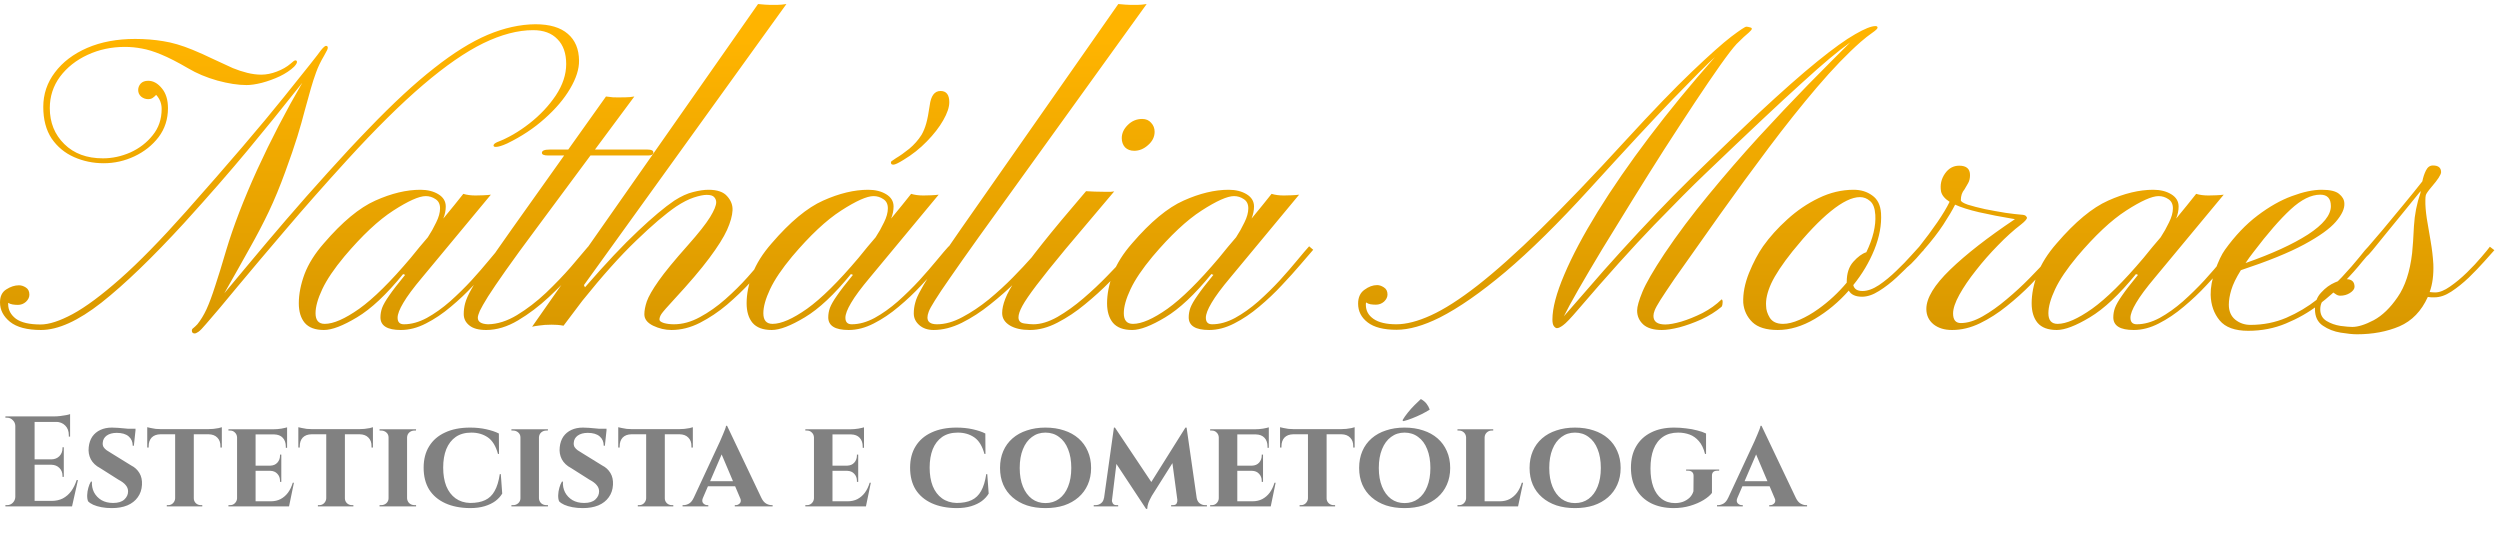 <svg width="311" height="68" viewBox="0 0 311 68" fill="none" xmlns="http://www.w3.org/2000/svg">
<path d="M24.223 41.482C23.986 41.482 23.867 41.364 23.867 41.127C23.867 40.992 23.935 40.882 24.07 40.797C24.138 40.729 24.214 40.661 24.299 40.594C24.4 40.509 24.485 40.425 24.553 40.34C24.976 39.815 25.357 39.189 25.695 38.461C26.034 37.716 26.389 36.76 26.762 35.592C27.151 34.424 27.608 32.943 28.133 31.148C29.03 28.152 30.316 24.809 31.992 21.119C33.685 17.429 35.555 13.824 37.603 10.303C36.317 11.911 35.132 13.392 34.049 14.746C32.965 16.083 31.882 17.404 30.799 18.707C29.715 20.01 28.539 21.39 27.27 22.846C26.017 24.285 24.561 25.918 22.902 27.746C18.941 32.062 15.514 35.363 12.619 37.648C9.725 39.917 7.219 41.051 5.104 41.051C3.377 41.051 2.09 40.712 1.244 40.035C0.415 39.358 0 38.554 0 37.623C0 36.861 0.262 36.32 0.787 35.998C1.312 35.66 1.837 35.49 2.361 35.49C2.649 35.49 2.937 35.583 3.225 35.77C3.512 35.956 3.656 36.252 3.656 36.658C3.656 36.98 3.512 37.276 3.225 37.547C2.937 37.801 2.607 37.928 2.234 37.928C2.014 37.928 1.794 37.911 1.574 37.877C1.371 37.843 1.185 37.775 1.016 37.674V37.826C1.016 38.554 1.337 39.163 1.98 39.654C2.641 40.128 3.665 40.365 5.053 40.365C6.102 40.365 7.431 39.934 9.039 39.07C10.664 38.19 12.636 36.726 14.955 34.678C17.274 32.63 19.999 29.845 23.131 26.324C28.446 20.332 32.5 15.592 35.293 12.105C38.103 8.618 39.643 6.672 39.914 6.266C40.219 5.893 40.43 5.707 40.549 5.707C40.701 5.707 40.777 5.783 40.777 5.936C40.777 6.037 40.743 6.147 40.676 6.266L40.32 6.926C39.897 7.637 39.567 8.322 39.33 8.982C39.093 9.626 38.873 10.303 38.67 11.014C38.416 11.894 38.162 12.808 37.908 13.756C37.671 14.687 37.367 15.762 36.994 16.98C36.622 18.182 36.122 19.638 35.496 21.348C34.819 23.21 34.133 24.869 33.44 26.324C32.745 27.78 31.958 29.287 31.078 30.844C30.215 32.401 29.157 34.28 27.904 36.48C28.7 35.516 29.766 34.238 31.104 32.647C32.441 31.038 33.93 29.278 35.572 27.365C37.231 25.436 38.949 23.489 40.727 21.525C42.504 19.545 44.23 17.691 45.906 15.965C48.902 12.85 51.602 10.354 54.006 8.475C56.41 6.579 58.627 5.199 60.658 4.336C62.706 3.473 64.687 3.033 66.6 3.016C68.377 3.016 69.723 3.413 70.637 4.209C71.551 4.988 72.016 6.096 72.033 7.535C72.05 8.585 71.678 9.753 70.916 11.039C70.171 12.309 69.122 13.544 67.768 14.746C66.43 15.948 64.873 16.98 63.096 17.844C62.469 18.131 61.995 18.275 61.674 18.275C61.488 18.275 61.395 18.216 61.395 18.098C61.395 17.962 61.538 17.827 61.826 17.691C63.197 17.167 64.543 16.388 65.863 15.355C67.184 14.323 68.275 13.163 69.139 11.877C70.002 10.574 70.434 9.27 70.434 7.967C70.434 6.63 70.07 5.597 69.342 4.869C68.631 4.124 67.624 3.752 66.32 3.752C64.424 3.752 62.359 4.294 60.125 5.377C57.908 6.46 55.411 8.187 52.635 10.557C49.859 12.926 46.702 16.049 43.164 19.926C40.354 23.006 37.807 25.893 35.522 28.584C33.236 31.259 31.256 33.603 29.58 35.617C27.921 37.632 26.609 39.189 25.645 40.289C25.204 40.814 24.883 41.144 24.68 41.279C24.477 41.415 24.324 41.482 24.223 41.482ZM12.898 20.307C11.595 20.307 10.368 20.053 9.217 19.545C8.066 19.037 7.135 18.267 6.424 17.234C5.73 16.185 5.383 14.873 5.383 13.299C5.383 11.708 5.865 10.277 6.83 9.008C7.795 7.721 9.132 6.706 10.842 5.961C12.568 5.216 14.557 4.844 16.809 4.844C18.044 4.844 19.212 4.937 20.312 5.123C21.413 5.292 22.623 5.648 23.943 6.189C24.807 6.545 25.619 6.909 26.381 7.281C27.143 7.637 28.006 8.035 28.971 8.475C29.546 8.712 30.139 8.906 30.748 9.059C31.357 9.211 31.941 9.287 32.5 9.287C33.126 9.287 33.77 9.16 34.43 8.906C35.107 8.652 35.682 8.322 36.156 7.916C36.444 7.645 36.639 7.51 36.74 7.51C36.876 7.51 36.943 7.577 36.943 7.713C36.943 7.848 36.825 8.043 36.588 8.297C36.131 8.737 35.538 9.135 34.81 9.49C34.083 9.829 33.338 10.1 32.576 10.303C31.831 10.489 31.197 10.582 30.672 10.582C29.622 10.582 28.412 10.396 27.041 10.023C25.67 9.634 24.46 9.126 23.41 8.5C22.073 7.721 20.947 7.146 20.033 6.773C19.136 6.401 18.34 6.156 17.646 6.037C16.953 5.902 16.25 5.834 15.539 5.834C13.863 5.834 12.315 6.164 10.893 6.824C9.471 7.484 8.328 8.39 7.465 9.541C6.618 10.692 6.195 11.995 6.195 13.451C6.195 15.245 6.796 16.735 7.998 17.92C9.2 19.105 10.8 19.697 12.797 19.697C13.965 19.697 15.107 19.452 16.225 18.961C17.342 18.453 18.264 17.742 18.992 16.828C19.737 15.914 20.109 14.822 20.109 13.553C20.109 12.876 19.881 12.292 19.424 11.801C19.305 11.936 19.162 12.063 18.992 12.182C18.84 12.283 18.654 12.334 18.434 12.334C18.112 12.334 17.824 12.232 17.57 12.029C17.316 11.809 17.189 11.53 17.189 11.191C17.189 10.904 17.291 10.641 17.494 10.404C17.714 10.167 18.027 10.049 18.434 10.049C19.06 10.049 19.627 10.362 20.135 10.988C20.643 11.598 20.896 12.419 20.896 13.451C20.896 14.822 20.507 16.024 19.729 17.057C18.95 18.072 17.951 18.868 16.732 19.443C15.514 20.019 14.236 20.307 12.898 20.307ZM40.295 41.051C39.212 41.051 38.416 40.755 37.908 40.162C37.417 39.57 37.172 38.757 37.172 37.725C37.172 36.59 37.409 35.38 37.883 34.094C38.374 32.807 39.178 31.529 40.295 30.26C42.58 27.602 44.713 25.833 46.693 24.953C48.691 24.056 50.561 23.607 52.305 23.607C53.185 23.607 53.93 23.794 54.539 24.166C55.148 24.538 55.453 25.046 55.453 25.689C55.453 26.18 55.352 26.68 55.148 27.188C55.69 26.544 56.147 25.986 56.52 25.512C56.909 25.021 57.281 24.555 57.637 24.115C58.077 24.251 58.585 24.318 59.16 24.318C59.397 24.318 59.719 24.31 60.125 24.293C60.531 24.276 60.844 24.251 61.065 24.217L52.508 34.525C51.425 35.812 50.646 36.861 50.172 37.674C49.698 38.469 49.461 39.087 49.461 39.527C49.461 40.069 49.723 40.34 50.248 40.34C51.162 40.34 52.11 40.078 53.092 39.553C54.074 39.011 55.038 38.325 55.986 37.496C56.934 36.65 57.823 35.778 58.652 34.881C59.482 33.967 60.21 33.129 60.836 32.367C61.479 31.588 61.97 31.013 62.309 30.641L62.816 31.072C62.444 31.495 61.919 32.105 61.242 32.9C60.565 33.696 59.786 34.559 58.906 35.49C58.043 36.421 57.103 37.31 56.088 38.156C55.089 39.003 54.057 39.697 52.99 40.238C51.941 40.78 50.9 41.051 49.867 41.051C48.175 41.051 47.328 40.526 47.328 39.477C47.328 39.087 47.396 38.698 47.531 38.309C47.684 37.902 47.98 37.386 48.42 36.76C48.86 36.117 49.52 35.262 50.4 34.195L50.147 34.094C48.081 36.633 46.169 38.427 44.408 39.477C42.665 40.526 41.294 41.051 40.295 41.051ZM40.397 40.289C41.48 40.289 42.91 39.663 44.688 38.41C46.465 37.141 48.598 35.033 51.086 32.088C51.492 31.597 51.865 31.14 52.203 30.717C52.559 30.294 52.897 29.896 53.219 29.523C53.608 28.931 53.955 28.313 54.26 27.67C54.581 27.027 54.742 26.443 54.742 25.918C54.742 25.393 54.556 25.012 54.184 24.775C53.811 24.521 53.405 24.395 52.965 24.395C52.135 24.395 50.79 24.995 48.928 26.197C47.083 27.382 45.051 29.287 42.834 31.91C41.565 33.434 40.65 34.788 40.092 35.973C39.533 37.158 39.254 38.156 39.254 38.969C39.254 39.849 39.635 40.289 40.397 40.289ZM60.48 41.051C59.55 41.051 58.855 40.865 58.398 40.492C57.925 40.12 57.688 39.646 57.688 39.07C57.688 38.613 57.747 38.165 57.865 37.725C57.984 37.268 58.238 36.692 58.627 35.998C59.016 35.304 59.609 34.373 60.404 33.205C61.2 32.02 62.275 30.471 63.629 28.559L70.18 19.342H68.174C67.666 19.342 67.412 19.232 67.412 19.012C67.412 18.741 67.734 18.605 68.377 18.605H70.688L75.385 12.004C75.605 12.038 75.893 12.072 76.248 12.105C76.62 12.122 77.145 12.122 77.822 12.105C78.161 12.105 78.525 12.072 78.914 12.004L74.014 18.605H80.564C81.038 18.605 81.275 18.724 81.275 18.961C81.275 19.215 81.064 19.342 80.641 19.342H73.455L66.752 28.381C65.161 30.514 63.883 32.266 62.918 33.637C61.953 35.008 61.217 36.091 60.709 36.887C60.218 37.682 59.88 38.275 59.693 38.664C59.524 39.053 59.44 39.341 59.44 39.527C59.44 40.035 59.863 40.306 60.709 40.34C61.877 40.323 63.079 39.942 64.314 39.197C65.567 38.435 66.769 37.513 67.92 36.43C69.071 35.329 70.103 34.255 71.018 33.205C71.932 32.139 72.643 31.301 73.15 30.691L73.709 31.123C73.218 31.699 72.499 32.528 71.551 33.611C70.603 34.695 69.511 35.812 68.275 36.963C67.057 38.097 65.779 39.062 64.441 39.857C63.104 40.653 61.784 41.051 60.48 41.051ZM83.535 41.051C82.757 41.051 81.995 40.873 81.25 40.518C80.522 40.162 80.158 39.688 80.158 39.096C80.158 38.639 80.26 38.105 80.463 37.496C80.683 36.87 81.174 36.015 81.936 34.932C82.697 33.848 83.908 32.376 85.566 30.514C86.904 29.007 87.826 27.839 88.334 27.01C88.842 26.18 89.096 25.562 89.096 25.156C89.096 24.919 89.011 24.708 88.842 24.521C88.689 24.335 88.376 24.242 87.902 24.242C87.513 24.242 86.98 24.352 86.303 24.572C85.643 24.792 84.915 25.165 84.119 25.689C82.782 26.604 81.123 28.017 79.143 29.93C77.162 31.826 74.928 34.322 72.439 37.42L70.103 40.518C69.833 40.467 69.579 40.433 69.342 40.416C69.105 40.399 68.868 40.391 68.631 40.391C68.022 40.391 67.514 40.425 67.107 40.492C66.684 40.543 66.38 40.594 66.193 40.645L94.301 0.502C94.521 0.519 94.809 0.544 95.164 0.578C95.537 0.612 96.061 0.62 96.738 0.604C96.874 0.604 97.034 0.595 97.221 0.578C97.407 0.544 97.61 0.519 97.83 0.502L72.643 35.465L72.769 35.744C75.359 32.765 77.56 30.429 79.371 28.736C81.182 27.027 82.689 25.766 83.891 24.953C84.737 24.412 85.516 24.056 86.227 23.887C86.954 23.701 87.589 23.607 88.131 23.607C89.231 23.607 90.01 23.878 90.467 24.42C90.941 24.945 91.161 25.529 91.127 26.172C91.093 26.849 90.865 27.662 90.441 28.609C90.018 29.54 89.282 30.708 88.232 32.113C87.2 33.501 85.736 35.219 83.84 37.268C82.993 38.182 82.477 38.774 82.291 39.045C82.122 39.299 82.037 39.536 82.037 39.756C82.037 39.925 82.223 40.069 82.596 40.188C82.968 40.289 83.383 40.34 83.84 40.34C84.906 40.34 85.981 40.044 87.064 39.451C88.165 38.859 89.223 38.114 90.238 37.217C91.254 36.32 92.176 35.406 93.006 34.475C93.835 33.544 94.529 32.731 95.088 32.037C95.663 31.326 96.036 30.878 96.205 30.691L96.764 31.123C96.544 31.343 96.137 31.826 95.545 32.57C94.969 33.298 94.242 34.145 93.361 35.109C92.481 36.057 91.508 36.988 90.441 37.902C89.375 38.8 88.249 39.553 87.064 40.162C85.897 40.755 84.72 41.051 83.535 41.051ZM96.002 41.051C94.919 41.051 94.123 40.755 93.615 40.162C93.124 39.57 92.879 38.757 92.879 37.725C92.879 36.59 93.116 35.38 93.59 34.094C94.081 32.807 94.885 31.529 96.002 30.26C98.287 27.602 100.42 25.833 102.4 24.953C104.398 24.056 106.268 23.607 108.012 23.607C108.892 23.607 109.637 23.794 110.246 24.166C110.855 24.538 111.16 25.046 111.16 25.689C111.16 26.18 111.059 26.68 110.855 27.188C111.397 26.544 111.854 25.986 112.227 25.512C112.616 25.021 112.988 24.555 113.344 24.115C113.784 24.251 114.292 24.318 114.867 24.318C115.104 24.318 115.426 24.31 115.832 24.293C116.238 24.276 116.551 24.251 116.771 24.217L108.215 34.525C107.132 35.812 106.353 36.861 105.879 37.674C105.405 38.469 105.168 39.087 105.168 39.527C105.168 40.069 105.43 40.34 105.955 40.34C106.869 40.34 107.817 40.078 108.799 39.553C109.781 39.011 110.745 38.325 111.693 37.496C112.641 36.65 113.53 35.778 114.359 34.881C115.189 33.967 115.917 33.129 116.543 32.367C117.186 31.588 117.677 31.013 118.016 30.641L118.523 31.072C118.151 31.495 117.626 32.105 116.949 32.9C116.272 33.696 115.493 34.559 114.613 35.49C113.75 36.421 112.811 37.31 111.795 38.156C110.796 39.003 109.764 39.697 108.697 40.238C107.648 40.78 106.607 41.051 105.574 41.051C103.882 41.051 103.035 40.526 103.035 39.477C103.035 39.087 103.103 38.698 103.238 38.309C103.391 37.902 103.687 37.386 104.127 36.76C104.567 36.117 105.227 35.262 106.107 34.195L105.854 34.094C103.788 36.633 101.876 38.427 100.115 39.477C98.372 40.526 97.001 41.051 96.002 41.051ZM96.103 40.289C97.187 40.289 98.617 39.663 100.395 38.41C102.172 37.141 104.305 35.033 106.793 32.088C107.199 31.597 107.572 31.14 107.91 30.717C108.266 30.294 108.604 29.896 108.926 29.523C109.315 28.931 109.662 28.313 109.967 27.67C110.288 27.027 110.449 26.443 110.449 25.918C110.449 25.393 110.263 25.012 109.891 24.775C109.518 24.521 109.112 24.395 108.672 24.395C107.842 24.395 106.497 24.995 104.635 26.197C102.79 27.382 100.758 29.287 98.541 31.91C97.272 33.434 96.357 34.788 95.799 35.973C95.24 37.158 94.961 38.156 94.961 38.969C94.961 39.849 95.342 40.289 96.103 40.289ZM111.135 20.484C110.932 20.484 110.83 20.4 110.83 20.23C110.83 20.129 110.881 20.053 110.982 20.002C111.084 19.934 111.245 19.824 111.465 19.672C111.956 19.384 112.506 18.995 113.115 18.504C113.725 17.996 114.232 17.421 114.639 16.777C114.876 16.371 115.07 15.897 115.223 15.355C115.375 14.814 115.519 14.069 115.654 13.121C115.807 11.919 116.255 11.318 117 11.318C117.728 11.318 118.092 11.784 118.092 12.715C118.092 13.341 117.838 14.094 117.33 14.975C116.839 15.838 116.162 16.71 115.299 17.59C114.452 18.47 113.479 19.24 112.379 19.9C111.753 20.29 111.338 20.484 111.135 20.484ZM116.137 41.051C115.426 41.051 114.842 40.856 114.385 40.467C113.911 40.06 113.674 39.57 113.674 38.994C113.674 38.537 113.733 38.097 113.852 37.674C113.953 37.234 114.199 36.675 114.588 35.998C114.96 35.304 115.536 34.373 116.314 33.205C117.093 32.037 118.151 30.488 119.488 28.559L139.115 0.502C139.352 0.519 139.648 0.544 140.004 0.578C140.376 0.612 140.901 0.62 141.578 0.604C141.714 0.604 141.866 0.595 142.035 0.578C142.221 0.544 142.424 0.519 142.645 0.502L121.773 29.473C120.25 31.605 119.057 33.298 118.193 34.551C117.33 35.786 116.695 36.734 116.289 37.395C115.883 38.038 115.629 38.503 115.527 38.791C115.426 39.062 115.375 39.299 115.375 39.502C115.375 40.06 115.773 40.34 116.568 40.34C117.567 40.34 118.617 40.044 119.717 39.451C120.834 38.859 121.934 38.122 123.018 37.242C124.101 36.345 125.1 35.431 126.014 34.5C126.928 33.569 127.698 32.748 128.324 32.037C128.967 31.326 129.391 30.878 129.594 30.691L130.102 31.123C129.882 31.343 129.441 31.817 128.781 32.545C128.121 33.273 127.309 34.119 126.344 35.084C125.379 36.032 124.321 36.963 123.17 37.877C122.036 38.791 120.859 39.553 119.641 40.162C118.439 40.755 117.271 41.051 116.137 41.051ZM141.096 18.758C140.622 18.758 140.241 18.614 139.953 18.326C139.682 18.021 139.547 17.641 139.547 17.184C139.547 16.591 139.792 16.049 140.283 15.559C140.791 15.051 141.392 14.797 142.086 14.797C142.56 14.797 142.932 14.958 143.203 15.279C143.491 15.584 143.635 15.956 143.635 16.396C143.635 17.023 143.364 17.573 142.822 18.047C142.298 18.521 141.722 18.758 141.096 18.758ZM128.121 41.051C127.089 41.051 126.259 40.865 125.633 40.492C124.99 40.103 124.668 39.587 124.668 38.943C124.668 38.435 124.795 37.852 125.049 37.191C125.303 36.514 125.794 35.634 126.521 34.551C127.232 33.467 128.273 32.062 129.645 30.336C131.033 28.592 132.852 26.409 135.104 23.785C135.256 23.802 135.62 23.819 136.195 23.836C136.771 23.853 137.219 23.861 137.541 23.861C137.829 23.861 138.04 23.861 138.176 23.861C138.328 23.844 138.472 23.828 138.607 23.811C136.136 26.722 134.113 29.117 132.539 30.996C130.982 32.875 129.78 34.373 128.934 35.49C128.087 36.607 127.503 37.462 127.182 38.055C126.86 38.647 126.699 39.121 126.699 39.477C126.699 39.917 126.936 40.171 127.41 40.238C127.884 40.306 128.265 40.34 128.553 40.34C129.467 40.34 130.465 40.035 131.549 39.426C132.632 38.8 133.707 38.029 134.773 37.115C135.857 36.184 136.855 35.245 137.77 34.297C138.701 33.349 139.462 32.536 140.055 31.859C140.647 31.165 140.994 30.768 141.096 30.666L141.604 31.123C141.417 31.326 141.011 31.792 140.385 32.52C139.758 33.247 138.98 34.094 138.049 35.059C137.118 36.007 136.094 36.938 134.977 37.852C133.876 38.766 132.734 39.527 131.549 40.137C130.381 40.746 129.238 41.051 128.121 41.051ZM140.842 41.051C139.758 41.051 138.963 40.755 138.455 40.162C137.964 39.57 137.719 38.757 137.719 37.725C137.719 36.59 137.956 35.38 138.43 34.094C138.921 32.807 139.725 31.529 140.842 30.26C143.127 27.602 145.26 25.833 147.24 24.953C149.238 24.056 151.108 23.607 152.852 23.607C153.732 23.607 154.477 23.794 155.086 24.166C155.695 24.538 156 25.046 156 25.689C156 26.18 155.898 26.68 155.695 27.188C156.237 26.544 156.694 25.986 157.066 25.512C157.456 25.021 157.828 24.555 158.184 24.115C158.624 24.251 159.132 24.318 159.707 24.318C159.944 24.318 160.266 24.31 160.672 24.293C161.078 24.276 161.391 24.251 161.611 24.217L153.055 34.525C151.971 35.812 151.193 36.861 150.719 37.674C150.245 38.469 150.008 39.087 150.008 39.527C150.008 40.069 150.27 40.34 150.795 40.34C151.709 40.34 152.657 40.078 153.639 39.553C154.62 39.011 155.585 38.325 156.533 37.496C157.481 36.65 158.37 35.778 159.199 34.881C160.029 33.967 160.757 33.129 161.383 32.367C162.026 31.588 162.517 31.013 162.855 30.641L163.363 31.072C162.991 31.495 162.466 32.105 161.789 32.9C161.112 33.696 160.333 34.559 159.453 35.49C158.59 36.421 157.65 37.31 156.635 38.156C155.636 39.003 154.604 39.697 153.537 40.238C152.488 40.78 151.447 41.051 150.414 41.051C148.721 41.051 147.875 40.526 147.875 39.477C147.875 39.087 147.943 38.698 148.078 38.309C148.23 37.902 148.527 37.386 148.967 36.76C149.407 36.117 150.067 35.262 150.947 34.195L150.693 34.094C148.628 36.633 146.715 38.427 144.955 39.477C143.212 40.526 141.84 41.051 140.842 41.051ZM140.943 40.289C142.027 40.289 143.457 39.663 145.234 38.41C147.012 37.141 149.145 35.033 151.633 32.088C152.039 31.597 152.411 31.14 152.75 30.717C153.105 30.294 153.444 29.896 153.766 29.523C154.155 28.931 154.502 28.313 154.807 27.67C155.128 27.027 155.289 26.443 155.289 25.918C155.289 25.393 155.103 25.012 154.73 24.775C154.358 24.521 153.952 24.395 153.512 24.395C152.682 24.395 151.337 24.995 149.475 26.197C147.63 27.382 145.598 29.287 143.381 31.91C142.111 33.434 141.197 34.788 140.639 35.973C140.08 37.158 139.801 38.156 139.801 38.969C139.801 39.849 140.182 40.289 140.943 40.289ZM206.73 41.051C205.698 41.051 204.928 40.822 204.42 40.365C203.912 39.891 203.658 39.316 203.658 38.639C203.658 38.148 203.878 37.369 204.318 36.303C204.758 35.236 205.673 33.654 207.061 31.555C208.686 29.134 210.514 26.697 212.545 24.242C214.576 21.771 216.65 19.376 218.766 17.057C220.898 14.738 222.947 12.571 224.91 10.557C226.891 8.542 228.643 6.782 230.166 5.275C229.404 5.817 228.558 6.477 227.627 7.256C226.696 8.035 225.553 9.042 224.199 10.277C222.845 11.496 221.178 13.037 219.197 14.898C217.217 16.76 214.805 19.054 211.961 21.779C210.539 23.134 208.474 25.207 205.766 28C203.074 30.793 199.909 34.314 196.27 38.562C195.389 39.595 194.78 40.23 194.441 40.467C194.12 40.704 193.866 40.822 193.68 40.822C193.561 40.822 193.434 40.738 193.299 40.568C193.18 40.399 193.121 40.128 193.121 39.756C193.121 38.334 193.612 36.472 194.594 34.17C195.576 31.851 196.964 29.236 198.758 26.324C200.569 23.396 202.71 20.298 205.182 17.031C207.653 13.764 210.37 10.455 213.332 7.104C212.384 7.967 210.649 9.702 208.127 12.309C205.622 14.915 202.143 18.665 197.691 23.557C193.832 27.788 190.362 31.208 187.281 33.815C184.201 36.404 181.475 38.3 179.105 39.502C177.074 40.518 175.28 41.025 173.723 41.025C172.132 41.025 170.938 40.721 170.143 40.111C169.347 39.502 168.949 38.723 168.949 37.775C168.949 36.997 169.212 36.421 169.736 36.049C170.261 35.66 170.786 35.465 171.311 35.465C171.581 35.465 171.861 35.558 172.148 35.744C172.453 35.93 172.605 36.227 172.605 36.633C172.605 36.954 172.462 37.251 172.174 37.522C171.886 37.775 171.548 37.902 171.158 37.902C170.938 37.902 170.718 37.885 170.498 37.852C170.295 37.818 170.109 37.742 169.939 37.623C169.939 37.691 169.931 37.75 169.914 37.801C169.914 37.852 169.914 37.894 169.914 37.928C169.914 38.656 170.236 39.24 170.879 39.68C171.522 40.12 172.462 40.34 173.697 40.34C174.95 40.34 176.389 39.967 178.014 39.223C179.656 38.478 181.585 37.242 183.803 35.516C186.037 33.772 188.661 31.428 191.674 28.482C194.687 25.537 198.199 21.872 202.211 17.488C205.579 13.815 208.339 10.954 210.488 8.906C212.655 6.841 214.28 5.394 215.363 4.564C216.464 3.735 217.09 3.32 217.242 3.32C217.361 3.32 217.505 3.346 217.674 3.396C217.843 3.43 217.928 3.49 217.928 3.574C217.928 3.676 217.801 3.837 217.547 4.057C217.378 4.209 217.166 4.395 216.912 4.615C216.675 4.835 216.379 5.123 216.023 5.479C215.583 5.952 214.906 6.833 213.992 8.119C213.095 9.389 212.046 10.929 210.844 12.74C209.659 14.534 208.389 16.481 207.035 18.58C205.698 20.679 204.369 22.795 203.049 24.928C201.729 27.061 200.484 29.083 199.316 30.996C198.165 32.909 197.167 34.602 196.32 36.074C195.491 37.53 194.898 38.622 194.543 39.35C196.388 37.217 198.055 35.304 199.545 33.611C201.051 31.919 202.49 30.336 203.861 28.863C205.249 27.374 206.663 25.893 208.102 24.42C209.557 22.947 211.148 21.381 212.875 19.723C214.602 18.047 216.565 16.168 218.766 14.086C221.694 11.361 224.132 9.211 226.078 7.637C228.042 6.046 229.607 4.92 230.775 4.26C231.943 3.583 232.79 3.244 233.314 3.244C233.484 3.244 233.568 3.312 233.568 3.447C233.568 3.566 233.348 3.777 232.908 4.082C232.468 4.387 231.994 4.759 231.486 5.199C229.811 6.672 227.991 8.559 226.027 10.861C224.081 13.146 222.083 15.652 220.035 18.377C217.987 21.102 215.964 23.87 213.967 26.68C211.969 29.49 210.09 32.147 208.33 34.652C207.535 35.82 206.942 36.709 206.553 37.318C206.18 37.911 205.943 38.342 205.842 38.613C205.74 38.867 205.689 39.096 205.689 39.299C205.689 40.01 206.18 40.365 207.162 40.365C207.653 40.365 208.313 40.247 209.143 40.01C209.989 39.756 210.869 39.4 211.783 38.943C212.697 38.469 213.493 37.902 214.17 37.242C214.255 37.276 214.297 37.386 214.297 37.572C214.297 37.826 214.255 38.021 214.17 38.156C213.442 38.766 212.604 39.29 211.656 39.73C210.708 40.154 209.794 40.484 208.914 40.721C208.034 40.941 207.306 41.051 206.73 41.051ZM221.152 41.051C219.73 41.051 218.681 40.729 218.004 40.086C217.327 39.426 216.946 38.622 216.861 37.674C216.811 36.523 217.048 35.287 217.572 33.967C218.114 32.647 218.698 31.538 219.324 30.641C220.154 29.473 221.161 28.355 222.346 27.289C223.531 26.206 224.826 25.326 226.23 24.648C227.652 23.954 229.108 23.607 230.598 23.607C231.495 23.607 232.265 23.844 232.908 24.318C233.568 24.775 233.932 25.512 234 26.527C234.085 27.966 233.805 29.481 233.162 31.072C232.519 32.647 231.647 34.111 230.547 35.465C230.665 35.956 231.046 36.201 231.689 36.201C232.316 36.201 233.001 35.956 233.746 35.465C234.491 34.957 235.21 34.365 235.904 33.688C236.615 33.01 237.225 32.384 237.732 31.809C238.24 31.233 238.579 30.861 238.748 30.691L239.307 31.123C238.985 31.428 238.528 31.902 237.936 32.545C237.343 33.171 236.683 33.823 235.955 34.5C235.244 35.16 234.508 35.727 233.746 36.201C233.001 36.675 232.299 36.912 231.639 36.912C230.826 36.912 230.276 36.658 229.988 36.15C228.736 37.572 227.322 38.749 225.748 39.68C224.191 40.594 222.659 41.051 221.152 41.051ZM221.812 40.289C222.405 40.289 223.09 40.12 223.869 39.781C224.648 39.443 225.426 38.994 226.205 38.435C227.508 37.505 228.685 36.413 229.734 35.16V35.059C229.734 34.009 230.005 33.18 230.547 32.57C231.105 31.944 231.647 31.546 232.172 31.377C233.001 29.65 233.374 28.102 233.289 26.73C233.238 25.901 233.018 25.326 232.629 25.004C232.257 24.682 231.842 24.521 231.385 24.521C230.403 24.521 229.193 25.105 227.754 26.273C226.332 27.424 224.741 29.092 222.98 31.275C221.728 32.85 220.848 34.178 220.34 35.262C219.849 36.345 219.637 37.285 219.705 38.08C219.705 38.537 219.857 39.02 220.162 39.527C220.484 40.035 221.034 40.289 221.812 40.289ZM242.836 41.051C241.888 41.051 241.118 40.814 240.525 40.34C239.933 39.849 239.637 39.214 239.637 38.435C239.637 37.081 240.627 35.448 242.607 33.535C244.588 31.622 247.271 29.532 250.656 27.264C248.93 26.976 247.44 26.688 246.188 26.4C244.952 26.113 243.962 25.799 243.217 25.461C242.878 26.138 242.387 26.967 241.744 27.949C241.101 28.931 240.28 29.989 239.281 31.123C238.604 31.919 238.096 32.477 237.758 32.799C237.419 33.12 237.182 33.315 237.047 33.383C236.928 33.434 236.861 33.476 236.844 33.51C236.793 33.527 236.759 33.476 236.742 33.357C236.742 33.239 236.751 33.146 236.768 33.078C236.768 33.01 236.895 32.85 237.148 32.596C237.402 32.342 237.936 31.707 238.748 30.691C239.594 29.625 240.348 28.609 241.008 27.645C241.668 26.68 242.176 25.833 242.531 25.105C241.922 24.716 241.566 24.285 241.465 23.811C241.329 22.998 241.49 22.262 241.947 21.602C242.404 20.941 242.997 20.611 243.725 20.611C244.622 20.611 245.07 21.001 245.07 21.779C245.07 22.169 244.994 22.499 244.842 22.77C244.689 23.04 244.537 23.303 244.385 23.557C244.08 23.912 243.928 24.361 243.928 24.902C243.928 25.072 244.215 25.258 244.791 25.461C245.383 25.647 246.103 25.833 246.949 26.02C247.812 26.189 248.659 26.341 249.488 26.477C250.318 26.595 250.969 26.671 251.443 26.705C251.765 26.722 251.96 26.781 252.027 26.883C252.112 26.967 252.154 27.035 252.154 27.086C252.154 27.255 251.909 27.535 251.418 27.924C250.487 28.635 249.531 29.498 248.549 30.514C247.567 31.512 246.653 32.553 245.807 33.637C244.96 34.703 244.275 35.71 243.75 36.658C243.225 37.606 242.963 38.385 242.963 38.994C242.963 39.79 243.285 40.188 243.928 40.188C244.757 40.188 245.663 39.908 246.645 39.35C247.626 38.791 248.617 38.089 249.615 37.242C250.631 36.396 251.579 35.524 252.459 34.627C253.356 33.713 254.126 32.9 254.77 32.19C255.413 31.462 255.861 30.962 256.115 30.691L256.623 31.123C256.251 31.479 255.717 32.046 255.023 32.824C254.346 33.586 253.551 34.441 252.637 35.389C251.723 36.32 250.724 37.217 249.641 38.08C248.574 38.943 247.465 39.654 246.314 40.213C245.163 40.772 244.004 41.051 242.836 41.051ZM255.861 41.051C254.778 41.051 253.982 40.755 253.475 40.162C252.984 39.57 252.738 38.757 252.738 37.725C252.738 36.59 252.975 35.38 253.449 34.094C253.94 32.807 254.744 31.529 255.861 30.26C258.146 27.602 260.279 25.833 262.26 24.953C264.257 24.056 266.128 23.607 267.871 23.607C268.751 23.607 269.496 23.794 270.105 24.166C270.715 24.538 271.02 25.046 271.02 25.689C271.02 26.18 270.918 26.68 270.715 27.188C271.257 26.544 271.714 25.986 272.086 25.512C272.475 25.021 272.848 24.555 273.203 24.115C273.643 24.251 274.151 24.318 274.727 24.318C274.964 24.318 275.285 24.31 275.691 24.293C276.098 24.276 276.411 24.251 276.631 24.217L268.074 34.525C266.991 35.812 266.212 36.861 265.738 37.674C265.264 38.469 265.027 39.087 265.027 39.527C265.027 40.069 265.29 40.34 265.814 40.34C266.729 40.34 267.676 40.078 268.658 39.553C269.64 39.011 270.605 38.325 271.553 37.496C272.501 36.65 273.389 35.778 274.219 34.881C275.048 33.967 275.776 33.129 276.402 32.367C277.046 31.588 277.536 31.013 277.875 30.641L278.383 31.072C278.01 31.495 277.486 32.105 276.809 32.9C276.132 33.696 275.353 34.559 274.473 35.49C273.609 36.421 272.67 37.31 271.654 38.156C270.656 39.003 269.623 39.697 268.557 40.238C267.507 40.78 266.466 41.051 265.434 41.051C263.741 41.051 262.895 40.526 262.895 39.477C262.895 39.087 262.962 38.698 263.098 38.309C263.25 37.902 263.546 37.386 263.986 36.76C264.426 36.117 265.087 35.262 265.967 34.195L265.713 34.094C263.648 36.633 261.735 38.427 259.975 39.477C258.231 40.526 256.86 41.051 255.861 41.051ZM255.963 40.289C257.046 40.289 258.477 39.663 260.254 38.41C262.031 37.141 264.164 35.033 266.652 32.088C267.059 31.597 267.431 31.14 267.77 30.717C268.125 30.294 268.464 29.896 268.785 29.523C269.174 28.931 269.521 28.313 269.826 27.67C270.148 27.027 270.309 26.443 270.309 25.918C270.309 25.393 270.122 25.012 269.75 24.775C269.378 24.521 268.971 24.395 268.531 24.395C267.702 24.395 266.356 24.995 264.494 26.197C262.649 27.382 260.618 29.287 258.4 31.91C257.131 33.434 256.217 34.788 255.658 35.973C255.1 37.158 254.82 38.156 254.82 38.969C254.82 39.849 255.201 40.289 255.963 40.289ZM279.678 41.152C278.019 41.152 276.834 40.721 276.123 39.857C275.412 38.994 275.04 37.936 275.006 36.684C274.989 35.77 275.175 34.754 275.564 33.637C275.954 32.52 276.36 31.665 276.783 31.072C278.036 29.329 279.39 27.907 280.846 26.807C282.301 25.706 283.723 24.902 285.111 24.395C286.516 23.87 287.752 23.607 288.818 23.607C289.851 23.607 290.57 23.777 290.977 24.115C291.4 24.454 291.62 24.843 291.637 25.283C291.688 25.943 291.332 26.713 290.57 27.594C289.826 28.457 288.514 29.396 286.635 30.412C284.756 31.428 282.132 32.494 278.764 33.611C278.171 34.559 277.773 35.38 277.57 36.074C277.367 36.751 277.266 37.361 277.266 37.902C277.266 38.698 277.528 39.316 278.053 39.756C278.594 40.196 279.229 40.416 279.957 40.416C281.548 40.416 283.038 40.12 284.426 39.527C285.831 38.918 287.109 38.156 288.26 37.242C289.428 36.328 290.452 35.406 291.332 34.475C292.212 33.527 292.932 32.706 293.49 32.012C294.049 31.301 294.421 30.861 294.607 30.691L295.141 31.123C294.887 31.343 294.455 31.826 293.846 32.57C293.253 33.315 292.492 34.17 291.561 35.135C290.646 36.1 289.589 37.039 288.387 37.953C287.185 38.867 285.848 39.629 284.375 40.238C282.919 40.848 281.354 41.152 279.678 41.152ZM279.348 32.723C282.632 31.572 285.221 30.387 287.117 29.168C289.013 27.932 289.961 26.756 289.961 25.639C289.961 24.691 289.521 24.217 288.641 24.217C287.507 24.217 286.279 24.826 284.959 26.045C283.639 27.264 282.098 29.033 280.338 31.352C279.965 31.826 279.635 32.283 279.348 32.723ZM293.211 41.584C292.686 41.584 292.009 41.516 291.18 41.381C290.35 41.245 289.614 40.958 288.971 40.518C288.311 40.078 287.98 39.392 287.98 38.461C287.98 37.615 288.243 36.921 288.768 36.379C289.275 35.82 289.842 35.406 290.469 35.135C291.095 34.864 291.561 34.728 291.865 34.728C292.559 34.728 292.906 35.05 292.906 35.693C292.889 35.964 292.695 36.218 292.322 36.455C291.967 36.675 291.569 36.785 291.129 36.785C290.926 36.785 290.731 36.717 290.545 36.582C290.342 36.43 290.181 36.32 290.062 36.252C289.876 36.438 289.597 36.717 289.225 37.09C288.835 37.445 288.641 37.911 288.641 38.486C288.641 39.13 288.903 39.612 289.428 39.934C289.936 40.238 290.511 40.441 291.154 40.543C291.798 40.628 292.288 40.67 292.627 40.67C293.338 40.67 294.227 40.391 295.293 39.832C296.359 39.257 297.35 38.3 298.264 36.963C299.195 35.626 299.796 33.806 300.066 31.504C300.151 30.691 300.227 29.566 300.295 28.127C300.38 26.688 300.65 25.309 301.107 23.988C301.124 23.938 301.133 23.861 301.133 23.76C300.49 24.555 299.796 25.41 299.051 26.324C298.306 27.238 297.587 28.119 296.893 28.965C296.215 29.811 295.632 30.531 295.141 31.123C294.802 31.529 294.557 31.792 294.404 31.91C294.252 32.029 294.184 32.088 294.201 32.088C294.184 32.088 294.117 32.096 293.998 32.113C293.896 32.113 293.812 32.054 293.744 31.936C293.71 31.851 293.786 31.69 293.973 31.453C294.176 31.216 294.387 30.962 294.607 30.691C294.997 30.251 295.598 29.549 296.41 28.584C297.223 27.619 298.077 26.587 298.975 25.486C299.889 24.386 300.676 23.413 301.336 22.566C301.438 22.059 301.59 21.602 301.793 21.195C301.996 20.789 302.284 20.586 302.656 20.586C303.333 20.586 303.672 20.865 303.672 21.424C303.655 21.745 303.266 22.346 302.504 23.227C302.047 23.768 301.801 24.124 301.768 24.293C301.734 24.445 301.717 24.648 301.717 24.902C301.7 25.512 301.759 26.273 301.895 27.188C302.047 28.085 302.208 29.033 302.377 30.031C302.546 31.013 302.656 31.953 302.707 32.85C302.758 34.187 302.605 35.346 302.25 36.328C302.521 36.362 302.749 36.379 302.936 36.379C303.477 36.379 304.095 36.133 304.789 35.643C305.5 35.152 306.202 34.568 306.896 33.891C307.59 33.214 308.191 32.57 308.699 31.961C309.224 31.352 309.571 30.928 309.74 30.691L310.299 31.123C310.011 31.428 309.588 31.902 309.029 32.545C308.471 33.171 307.836 33.831 307.125 34.525C306.414 35.203 305.686 35.786 304.941 36.277C304.214 36.751 303.52 36.988 302.859 36.988C302.707 36.988 302.563 36.988 302.428 36.988C302.292 36.971 302.157 36.954 302.021 36.938C301.226 38.698 300.049 39.917 298.492 40.594C296.935 41.254 295.174 41.584 293.211 41.584Z" fill="url(#paint0_linear_44_87)"/>
<path d="M4.304 51.8V63H1.904V51.8H4.304ZM8.528 62.312L8.912 63H4.256V62.312H8.528ZM7.936 57.144V57.816H4.256V57.144H7.936ZM8.72 51.8V52.488H4.256V51.8H8.72ZM9.696 59.72L8.96 63H5.824L6.4 62.312C6.933 62.312 7.403 62.211 7.808 62.008C8.213 61.795 8.56 61.496 8.848 61.112C9.136 60.717 9.365 60.253 9.536 59.72H9.696ZM7.936 57.784V59.32H7.776V59.192C7.776 58.797 7.648 58.472 7.392 58.216C7.136 57.96 6.811 57.827 6.416 57.816V57.784H7.936ZM7.936 55.64V57.176H6.416V57.144C6.811 57.133 7.136 57 7.392 56.744C7.648 56.477 7.776 56.147 7.776 55.752V55.64H7.936ZM8.72 52.44V54.312H8.56V54.12C8.56 53.629 8.411 53.235 8.112 52.936C7.824 52.637 7.429 52.483 6.928 52.472V52.44H8.72ZM8.72 51.512V51.976L6.768 51.8C7.003 51.8 7.248 51.784 7.504 51.752C7.771 51.72 8.016 51.683 8.24 51.64C8.464 51.597 8.624 51.555 8.72 51.512ZM1.952 61.832V63H0.672V62.84C0.672 62.84 0.704 62.84 0.768 62.84C0.843 62.84 0.88 62.84 0.88 62.84C1.157 62.84 1.392 62.744 1.584 62.552C1.787 62.349 1.893 62.109 1.904 61.832H1.952ZM1.952 52.968H1.904C1.893 52.691 1.787 52.456 1.584 52.264C1.392 52.061 1.157 51.96 0.88 51.96C0.88 51.96 0.843 51.96 0.768 51.96C0.704 51.96 0.672 51.96 0.672 51.96V51.8H1.952V52.968ZM13.917 53.192C14.131 53.192 14.387 53.203 14.685 53.224C14.995 53.245 15.299 53.272 15.597 53.304C15.896 53.325 16.157 53.357 16.381 53.4C16.616 53.432 16.776 53.464 16.861 53.496L16.653 55.448H16.509C16.509 54.957 16.339 54.568 15.997 54.28C15.656 53.992 15.165 53.848 14.525 53.848C14.013 53.848 13.597 53.96 13.277 54.184C12.968 54.408 12.803 54.707 12.781 55.08C12.76 55.272 12.792 55.448 12.877 55.608C12.973 55.757 13.101 55.891 13.261 56.008C13.432 56.125 13.619 56.243 13.821 56.36L16.333 57.912C16.76 58.125 17.096 58.435 17.341 58.84C17.587 59.245 17.693 59.736 17.661 60.312C17.629 60.909 17.453 61.427 17.133 61.864C16.824 62.301 16.392 62.637 15.837 62.872C15.293 63.096 14.648 63.208 13.901 63.208C13.443 63.208 13.016 63.171 12.621 63.096C12.227 63.021 11.885 62.92 11.597 62.792C11.32 62.664 11.107 62.52 10.957 62.36C10.872 62.147 10.835 61.891 10.845 61.592C10.856 61.283 10.904 60.979 10.989 60.68C11.075 60.371 11.181 60.115 11.309 59.912H11.437C11.405 60.392 11.491 60.835 11.693 61.24C11.907 61.645 12.216 61.971 12.621 62.216C13.027 62.451 13.512 62.568 14.077 62.568C14.696 62.568 15.16 62.424 15.469 62.136C15.779 61.848 15.933 61.512 15.933 61.128C15.933 60.84 15.837 60.584 15.645 60.36C15.464 60.125 15.16 59.896 14.733 59.672L12.461 58.232C11.928 57.955 11.539 57.587 11.293 57.128C11.059 56.669 10.973 56.168 11.037 55.624C11.091 55.112 11.24 54.675 11.485 54.312C11.741 53.949 12.077 53.672 12.493 53.48C12.909 53.288 13.384 53.192 13.917 53.192ZM16.861 53.336L16.845 53.624H15.133V53.336H16.861ZM24.108 53.448V63H21.788V53.448H24.108ZM27.596 53.384V54.024H18.316V53.384H27.596ZM27.596 53.976V55.672H27.42V55.528C27.431 55.069 27.303 54.707 27.036 54.44C26.78 54.173 26.423 54.035 25.964 54.024V53.976H27.596ZM27.596 53.144V53.544L25.9 53.384C26.103 53.384 26.322 53.373 26.556 53.352C26.791 53.32 27.004 53.288 27.196 53.256C27.388 53.213 27.522 53.176 27.596 53.144ZM21.82 61.992V63H20.748V62.84C20.748 62.84 20.775 62.84 20.828 62.84C20.892 62.84 20.924 62.84 20.924 62.84C21.159 62.84 21.356 62.76 21.516 62.6C21.687 62.429 21.778 62.227 21.788 61.992H21.82ZM24.06 61.992H24.108C24.108 62.227 24.194 62.429 24.364 62.6C24.535 62.76 24.743 62.84 24.988 62.84C24.988 62.84 25.015 62.84 25.068 62.84C25.132 62.84 25.164 62.84 25.164 62.84V63H24.06V61.992ZM19.948 53.976V54.024C19.479 54.035 19.116 54.173 18.86 54.44C18.615 54.707 18.492 55.069 18.492 55.528V55.672H18.316V53.976H19.948ZM18.316 53.144C18.412 53.165 18.551 53.197 18.732 53.24C18.924 53.283 19.132 53.32 19.356 53.352C19.591 53.373 19.804 53.384 19.996 53.384L18.316 53.544V53.144ZM31.795 53.4V63H29.491V53.4H31.795ZM35.539 62.36L35.907 63H31.763V62.36H35.539ZM34.995 57.928V58.568H31.763V57.928H34.995ZM35.715 53.4V54.04H31.763V53.4H35.715ZM36.563 60.056L35.955 63H33.187L33.683 62.36C34.142 62.36 34.547 62.269 34.899 62.088C35.262 61.896 35.571 61.629 35.827 61.288C36.083 60.936 36.28 60.525 36.419 60.056H36.563ZM34.995 58.536V59.944H34.835V59.816C34.835 59.464 34.723 59.171 34.499 58.936C34.286 58.701 33.992 58.579 33.619 58.568V58.536H34.995ZM34.995 56.552V57.96H33.619V57.928C33.992 57.917 34.286 57.795 34.499 57.56C34.723 57.315 34.835 57.016 34.835 56.664V56.552H34.995ZM35.715 54.008V55.704H35.555V55.56C35.555 55.091 35.427 54.723 35.171 54.456C34.926 54.189 34.568 54.051 34.099 54.04V54.008H35.715ZM35.715 53.16V53.544L34.035 53.4C34.344 53.4 34.67 53.373 35.011 53.32C35.352 53.256 35.587 53.203 35.715 53.16ZM29.523 61.992L29.603 63H28.419V62.84C28.419 62.84 28.451 62.84 28.515 62.84C28.579 62.84 28.616 62.84 28.627 62.84C28.862 62.84 29.059 62.76 29.219 62.6C29.39 62.429 29.48 62.227 29.491 61.992H29.523ZM29.523 54.408H29.491C29.48 54.163 29.39 53.96 29.219 53.8C29.059 53.64 28.862 53.56 28.627 53.56C28.616 53.56 28.579 53.56 28.515 53.56C28.451 53.56 28.419 53.56 28.419 53.56V53.4H29.603L29.523 54.408ZM42.905 53.448V63H40.585V53.448H42.905ZM46.393 53.384V54.024H37.113V53.384H46.393ZM46.393 53.976V55.672H46.217V55.528C46.228 55.069 46.1 54.707 45.833 54.44C45.577 54.173 45.22 54.035 44.761 54.024V53.976H46.393ZM46.393 53.144V53.544L44.697 53.384C44.9 53.384 45.118 53.373 45.353 53.352C45.588 53.32 45.801 53.288 45.993 53.256C46.185 53.213 46.319 53.176 46.393 53.144ZM40.617 61.992V63H39.545V62.84C39.545 62.84 39.572 62.84 39.625 62.84C39.689 62.84 39.721 62.84 39.721 62.84C39.956 62.84 40.153 62.76 40.313 62.6C40.484 62.429 40.575 62.227 40.585 61.992H40.617ZM42.857 61.992H42.905C42.905 62.227 42.99 62.429 43.161 62.6C43.332 62.76 43.54 62.84 43.785 62.84C43.785 62.84 43.812 62.84 43.865 62.84C43.929 62.84 43.961 62.84 43.961 62.84V63H42.857V61.992ZM38.745 53.976V54.024C38.276 54.035 37.913 54.173 37.657 54.44C37.412 54.707 37.289 55.069 37.289 55.528V55.672H37.113V53.976H38.745ZM37.113 53.144C37.209 53.165 37.348 53.197 37.529 53.24C37.721 53.283 37.929 53.32 38.153 53.352C38.388 53.373 38.601 53.384 38.793 53.384L37.113 53.544V53.144ZM50.64 53.4V63H48.336V53.4H50.64ZM48.384 61.992V63H47.216V62.84C47.216 62.84 47.248 62.84 47.312 62.84C47.376 62.84 47.413 62.84 47.424 62.84C47.669 62.84 47.883 62.76 48.064 62.6C48.245 62.429 48.336 62.227 48.336 61.992H48.384ZM50.608 61.992H50.64C50.651 62.227 50.741 62.429 50.912 62.6C51.093 62.76 51.312 62.84 51.568 62.84C51.568 62.84 51.594 62.84 51.648 62.84C51.712 62.84 51.749 62.84 51.76 62.84V63H50.608V61.992ZM50.608 54.408V53.4H51.76L51.744 53.56C51.744 53.56 51.717 53.56 51.664 53.56C51.611 53.56 51.578 53.56 51.568 53.56C51.312 53.56 51.093 53.64 50.912 53.8C50.741 53.96 50.651 54.163 50.64 54.408H50.608ZM48.384 54.408H48.336C48.336 54.163 48.245 53.96 48.064 53.8C47.883 53.64 47.664 53.56 47.408 53.56C47.408 53.56 47.376 53.56 47.312 53.56C47.248 53.56 47.216 53.56 47.216 53.56V53.4H48.384V54.408ZM62.3 58.984L62.476 61.4C62.274 61.741 61.991 62.051 61.628 62.328C61.266 62.595 60.823 62.808 60.3 62.968C59.778 63.128 59.17 63.208 58.476 63.208C57.282 63.197 56.252 62.995 55.388 62.6C54.524 62.205 53.858 61.64 53.388 60.904C52.93 60.157 52.7 59.251 52.7 58.184C52.7 57.139 52.93 56.248 53.388 55.512C53.847 54.765 54.508 54.195 55.372 53.8C56.236 53.395 57.271 53.192 58.476 53.192C59.202 53.192 59.874 53.261 60.492 53.4C61.122 53.539 61.644 53.715 62.06 53.928L62.076 56.472H61.948C61.682 55.491 61.26 54.803 60.684 54.408C60.108 54.013 59.426 53.816 58.636 53.816C57.858 53.816 57.207 53.997 56.684 54.36C56.172 54.723 55.783 55.229 55.516 55.88C55.26 56.531 55.132 57.293 55.132 58.168C55.132 59.053 55.26 59.821 55.516 60.472C55.783 61.123 56.167 61.629 56.668 61.992C57.17 62.355 57.772 62.547 58.476 62.568C59.234 62.568 59.858 62.451 60.348 62.216C60.85 61.981 61.244 61.603 61.532 61.08C61.831 60.557 62.044 59.859 62.172 58.984H62.3ZM67.046 53.4V63H64.742V53.4H67.046ZM64.79 61.992V63H63.622V62.84C63.622 62.84 63.654 62.84 63.718 62.84C63.782 62.84 63.819 62.84 63.83 62.84C64.076 62.84 64.289 62.76 64.47 62.6C64.651 62.429 64.742 62.227 64.742 61.992H64.79ZM67.014 61.992H67.046C67.057 62.227 67.147 62.429 67.318 62.6C67.499 62.76 67.718 62.84 67.974 62.84C67.974 62.84 68.001 62.84 68.054 62.84C68.118 62.84 68.156 62.84 68.166 62.84V63H67.014V61.992ZM67.014 54.408V53.4H68.166L68.15 53.56C68.15 53.56 68.124 53.56 68.07 53.56C68.017 53.56 67.985 53.56 67.974 53.56C67.718 53.56 67.499 53.64 67.318 53.8C67.147 53.96 67.057 54.163 67.046 54.408H67.014ZM64.79 54.408H64.742C64.742 54.163 64.651 53.96 64.47 53.8C64.289 53.64 64.07 53.56 63.814 53.56C63.814 53.56 63.782 53.56 63.718 53.56C63.654 53.56 63.622 53.56 63.622 53.56V53.4H64.79V54.408ZM72.511 53.192C72.725 53.192 72.981 53.203 73.279 53.224C73.588 53.245 73.892 53.272 74.191 53.304C74.49 53.325 74.751 53.357 74.975 53.4C75.21 53.432 75.37 53.464 75.455 53.496L75.247 55.448H75.103C75.103 54.957 74.933 54.568 74.591 54.28C74.25 53.992 73.759 53.848 73.119 53.848C72.607 53.848 72.191 53.96 71.871 54.184C71.562 54.408 71.397 54.707 71.375 55.08C71.354 55.272 71.386 55.448 71.471 55.608C71.567 55.757 71.695 55.891 71.855 56.008C72.026 56.125 72.213 56.243 72.415 56.36L74.927 57.912C75.354 58.125 75.69 58.435 75.935 58.84C76.18 59.245 76.287 59.736 76.255 60.312C76.223 60.909 76.047 61.427 75.727 61.864C75.418 62.301 74.986 62.637 74.431 62.872C73.887 63.096 73.242 63.208 72.495 63.208C72.037 63.208 71.61 63.171 71.215 63.096C70.82 63.021 70.479 62.92 70.191 62.792C69.914 62.664 69.701 62.52 69.551 62.36C69.466 62.147 69.428 61.891 69.439 61.592C69.45 61.283 69.498 60.979 69.583 60.68C69.668 60.371 69.775 60.115 69.903 59.912H70.031C69.999 60.392 70.085 60.835 70.287 61.24C70.501 61.645 70.81 61.971 71.215 62.216C71.621 62.451 72.106 62.568 72.671 62.568C73.29 62.568 73.754 62.424 74.063 62.136C74.373 61.848 74.527 61.512 74.527 61.128C74.527 60.84 74.431 60.584 74.239 60.36C74.058 60.125 73.754 59.896 73.327 59.672L71.055 58.232C70.522 57.955 70.132 57.587 69.887 57.128C69.653 56.669 69.567 56.168 69.631 55.624C69.684 55.112 69.834 54.675 70.079 54.312C70.335 53.949 70.671 53.672 71.087 53.48C71.503 53.288 71.978 53.192 72.511 53.192ZM75.455 53.336L75.439 53.624H73.727V53.336H75.455ZM82.702 53.448V63H80.382V53.448H82.702ZM86.19 53.384V54.024H76.91V53.384H86.19ZM86.19 53.976V55.672H86.014V55.528C86.025 55.069 85.897 54.707 85.63 54.44C85.374 54.173 85.017 54.035 84.558 54.024V53.976H86.19ZM86.19 53.144V53.544L84.494 53.384C84.697 53.384 84.915 53.373 85.15 53.352C85.385 53.32 85.598 53.288 85.79 53.256C85.982 53.213 86.115 53.176 86.19 53.144ZM80.414 61.992V63H79.342V62.84C79.342 62.84 79.369 62.84 79.422 62.84C79.486 62.84 79.518 62.84 79.518 62.84C79.753 62.84 79.95 62.76 80.11 62.6C80.281 62.429 80.371 62.227 80.382 61.992H80.414ZM82.654 61.992H82.702C82.702 62.227 82.787 62.429 82.958 62.6C83.129 62.76 83.337 62.84 83.582 62.84C83.582 62.84 83.609 62.84 83.662 62.84C83.726 62.84 83.758 62.84 83.758 62.84V63H82.654V61.992ZM78.542 53.976V54.024C78.073 54.035 77.71 54.173 77.454 54.44C77.209 54.707 77.086 55.069 77.086 55.528V55.672H76.91V53.976H78.542ZM76.91 53.144C77.006 53.165 77.145 53.197 77.326 53.24C77.518 53.283 77.726 53.32 77.95 53.352C78.185 53.373 78.398 53.384 78.59 53.384L76.91 53.544V53.144ZM90.448 52.968L95.184 62.92H92.48L89.504 55.896L90.448 52.968ZM87.44 61.944C87.322 62.232 87.338 62.456 87.488 62.616C87.637 62.765 87.802 62.84 87.984 62.84H88.112V63H84.912V62.84C84.912 62.84 84.933 62.84 84.976 62.84C85.018 62.84 85.04 62.84 85.04 62.84C85.253 62.84 85.477 62.776 85.712 62.648C85.946 62.509 86.138 62.275 86.288 61.944H87.44ZM90.448 52.968L90.48 54.888L87.008 62.952H85.824L89.568 54.904C89.589 54.84 89.637 54.728 89.712 54.568C89.786 54.397 89.866 54.211 89.952 54.008C90.037 53.795 90.117 53.597 90.192 53.416C90.266 53.224 90.309 53.075 90.32 52.968H90.448ZM91.84 59.864V60.488H87.76V59.864H91.84ZM92.08 61.944H94.72C94.88 62.275 95.077 62.509 95.312 62.648C95.546 62.776 95.77 62.84 95.984 62.84C95.984 62.84 96.005 62.84 96.048 62.84C96.09 62.84 96.112 62.84 96.112 62.84V63H91.408V62.84H91.536C91.717 62.84 91.882 62.765 92.032 62.616C92.181 62.456 92.197 62.232 92.08 61.944ZM103.561 53.4V63H101.257V53.4H103.561ZM107.305 62.36L107.673 63H103.529V62.36H107.305ZM106.761 57.928V58.568H103.529V57.928H106.761ZM107.481 53.4V54.04H103.529V53.4H107.481ZM108.329 60.056L107.721 63H104.953L105.449 62.36C105.907 62.36 106.313 62.269 106.665 62.088C107.027 61.896 107.337 61.629 107.593 61.288C107.849 60.936 108.046 60.525 108.185 60.056H108.329ZM106.761 58.536V59.944H106.601V59.816C106.601 59.464 106.489 59.171 106.265 58.936C106.051 58.701 105.758 58.579 105.385 58.568V58.536H106.761ZM106.761 56.552V57.96H105.385V57.928C105.758 57.917 106.051 57.795 106.265 57.56C106.489 57.315 106.601 57.016 106.601 56.664V56.552H106.761ZM107.481 54.008V55.704H107.321V55.56C107.321 55.091 107.193 54.723 106.937 54.456C106.691 54.189 106.334 54.051 105.865 54.04V54.008H107.481ZM107.481 53.16V53.544L105.801 53.4C106.11 53.4 106.435 53.373 106.777 53.32C107.118 53.256 107.353 53.203 107.481 53.16ZM101.289 61.992L101.369 63H100.185V62.84C100.185 62.84 100.217 62.84 100.281 62.84C100.345 62.84 100.382 62.84 100.393 62.84C100.627 62.84 100.825 62.76 100.985 62.6C101.155 62.429 101.246 62.227 101.257 61.992H101.289ZM101.289 54.408H101.257C101.246 54.163 101.155 53.96 100.985 53.8C100.825 53.64 100.627 53.56 100.393 53.56C100.382 53.56 100.345 53.56 100.281 53.56C100.217 53.56 100.185 53.56 100.185 53.56V53.4H101.369L101.289 54.408ZM122.816 58.984L122.992 61.4C122.789 61.741 122.507 62.051 122.144 62.328C121.781 62.595 121.339 62.808 120.816 62.968C120.293 63.128 119.685 63.208 118.992 63.208C117.797 63.197 116.768 62.995 115.904 62.6C115.04 62.205 114.373 61.64 113.904 60.904C113.445 60.157 113.216 59.251 113.216 58.184C113.216 57.139 113.445 56.248 113.904 55.512C114.363 54.765 115.024 54.195 115.888 53.8C116.752 53.395 117.787 53.192 118.992 53.192C119.717 53.192 120.389 53.261 121.008 53.4C121.637 53.539 122.16 53.715 122.576 53.928L122.592 56.472H122.464C122.197 55.491 121.776 54.803 121.2 54.408C120.624 54.013 119.941 53.816 119.152 53.816C118.373 53.816 117.723 53.997 117.2 54.36C116.688 54.723 116.299 55.229 116.032 55.88C115.776 56.531 115.648 57.293 115.648 58.168C115.648 59.053 115.776 59.821 116.032 60.472C116.299 61.123 116.683 61.629 117.184 61.992C117.685 62.355 118.288 62.547 118.992 62.568C119.749 62.568 120.373 62.451 120.864 62.216C121.365 61.981 121.76 61.603 122.048 61.08C122.347 60.557 122.56 59.859 122.688 58.984H122.816ZM130.052 53.192C130.905 53.192 131.678 53.309 132.372 53.544C133.065 53.768 133.662 54.099 134.164 54.536C134.665 54.973 135.049 55.501 135.316 56.12C135.593 56.739 135.732 57.437 135.732 58.216C135.732 58.984 135.593 59.677 135.316 60.296C135.049 60.904 134.665 61.427 134.164 61.864C133.662 62.301 133.065 62.637 132.372 62.872C131.678 63.096 130.905 63.208 130.052 63.208C129.209 63.208 128.441 63.096 127.748 62.872C127.054 62.637 126.457 62.301 125.956 61.864C125.454 61.427 125.07 60.904 124.804 60.296C124.537 59.677 124.404 58.984 124.404 58.216C124.404 57.437 124.537 56.739 124.804 56.12C125.07 55.501 125.454 54.973 125.956 54.536C126.457 54.099 127.054 53.768 127.748 53.544C128.441 53.309 129.209 53.192 130.052 53.192ZM130.052 62.584C130.702 62.584 131.268 62.408 131.748 62.056C132.238 61.693 132.612 61.187 132.868 60.536C133.134 59.885 133.268 59.112 133.268 58.216C133.268 57.309 133.134 56.531 132.868 55.88C132.612 55.219 132.238 54.712 131.748 54.36C131.268 53.997 130.702 53.816 130.052 53.816C129.412 53.816 128.852 53.997 128.372 54.36C127.892 54.712 127.518 55.219 127.252 55.88C126.985 56.531 126.852 57.309 126.852 58.216C126.852 59.112 126.985 59.885 127.252 60.536C127.518 61.187 127.892 61.693 128.372 62.056C128.852 62.408 129.412 62.584 130.052 62.584ZM147.468 53.192L147.596 54.84L143.292 61.672C143.292 61.672 143.244 61.763 143.148 61.944C143.052 62.115 142.956 62.323 142.86 62.568C142.774 62.813 142.726 63.059 142.716 63.304H142.572L141.948 61.992L147.468 53.192ZM137.628 61.976V63H136.059V62.84C136.059 62.84 136.097 62.84 136.171 62.84C136.236 62.84 136.268 62.84 136.268 62.84C136.534 62.84 136.764 62.765 136.956 62.616C137.158 62.467 137.281 62.253 137.324 61.976H137.628ZM138.316 62.2C138.305 62.317 138.342 62.456 138.428 62.616C138.513 62.765 138.662 62.84 138.876 62.84H139.1V63H138.14L138.236 62.2H138.316ZM138.572 53.192H138.7L139.244 54.728L138.236 63H137.196L138.572 53.192ZM138.7 53.192L143.436 60.28L142.572 63.304L138.316 56.856L138.7 53.192ZM147.612 53.192L149.02 63H146.572L145.788 57.16L147.468 53.192H147.612ZM148.572 61.976H148.876C148.929 62.253 149.052 62.467 149.244 62.616C149.446 62.765 149.67 62.84 149.916 62.84C149.916 62.84 149.953 62.84 150.028 62.84C150.102 62.84 150.14 62.84 150.14 62.84V63H148.572V61.976ZM146.46 62.2H146.556L146.652 63H145.692V62.84H145.916C146.15 62.84 146.305 62.765 146.38 62.616C146.454 62.456 146.481 62.317 146.46 62.2ZM153.92 53.4V63H151.616V53.4H153.92ZM157.664 62.36L158.032 63H153.888V62.36H157.664ZM157.12 57.928V58.568H153.888V57.928H157.12ZM157.84 53.4V54.04H153.888V53.4H157.84ZM158.688 60.056L158.08 63H155.312L155.808 62.36C156.267 62.36 156.672 62.269 157.024 62.088C157.387 61.896 157.696 61.629 157.952 61.288C158.208 60.936 158.405 60.525 158.544 60.056H158.688ZM157.12 58.536V59.944H156.96V59.816C156.96 59.464 156.848 59.171 156.624 58.936C156.411 58.701 156.117 58.579 155.744 58.568V58.536H157.12ZM157.12 56.552V57.96H155.744V57.928C156.117 57.917 156.411 57.795 156.624 57.56C156.848 57.315 156.96 57.016 156.96 56.664V56.552H157.12ZM157.84 54.008V55.704H157.68V55.56C157.68 55.091 157.552 54.723 157.296 54.456C157.051 54.189 156.693 54.051 156.224 54.04V54.008H157.84ZM157.84 53.16V53.544L156.16 53.4C156.469 53.4 156.795 53.373 157.136 53.32C157.477 53.256 157.712 53.203 157.84 53.16ZM151.648 61.992L151.728 63H150.544V62.84C150.544 62.84 150.576 62.84 150.64 62.84C150.704 62.84 150.741 62.84 150.752 62.84C150.987 62.84 151.184 62.76 151.344 62.6C151.515 62.429 151.605 62.227 151.616 61.992H151.648ZM151.648 54.408H151.616C151.605 54.163 151.515 53.96 151.344 53.8C151.184 53.64 150.987 53.56 150.752 53.56C150.741 53.56 150.704 53.56 150.64 53.56C150.576 53.56 150.544 53.56 150.544 53.56V53.4H151.728L151.648 54.408ZM165.03 53.448V63H162.71V53.448H165.03ZM168.518 53.384V54.024H159.238V53.384H168.518ZM168.518 53.976V55.672H168.342V55.528C168.353 55.069 168.225 54.707 167.958 54.44C167.702 54.173 167.345 54.035 166.886 54.024V53.976H168.518ZM168.518 53.144V53.544L166.822 53.384C167.025 53.384 167.243 53.373 167.478 53.352C167.713 53.32 167.926 53.288 168.118 53.256C168.31 53.213 168.443 53.176 168.518 53.144ZM162.742 61.992V63H161.67V62.84C161.67 62.84 161.697 62.84 161.75 62.84C161.814 62.84 161.846 62.84 161.846 62.84C162.081 62.84 162.278 62.76 162.438 62.6C162.609 62.429 162.699 62.227 162.71 61.992H162.742ZM164.982 61.992H165.03C165.03 62.227 165.115 62.429 165.286 62.6C165.457 62.76 165.665 62.84 165.91 62.84C165.91 62.84 165.937 62.84 165.99 62.84C166.054 62.84 166.086 62.84 166.086 62.84V63H164.982V61.992ZM160.87 53.976V54.024C160.401 54.035 160.038 54.173 159.782 54.44C159.537 54.707 159.414 55.069 159.414 55.528V55.672H159.238V53.976H160.87ZM159.238 53.144C159.334 53.165 159.473 53.197 159.654 53.24C159.846 53.283 160.054 53.32 160.278 53.352C160.513 53.373 160.726 53.384 160.918 53.384L159.238 53.544V53.144ZM174.724 53.192C175.577 53.192 176.35 53.309 177.044 53.544C177.737 53.768 178.334 54.099 178.836 54.536C179.337 54.973 179.721 55.501 179.988 56.12C180.265 56.739 180.404 57.437 180.404 58.216C180.404 58.984 180.265 59.677 179.988 60.296C179.721 60.904 179.337 61.427 178.836 61.864C178.334 62.301 177.737 62.637 177.044 62.872C176.35 63.096 175.577 63.208 174.724 63.208C173.881 63.208 173.113 63.096 172.42 62.872C171.726 62.637 171.129 62.301 170.628 61.864C170.126 61.427 169.742 60.904 169.476 60.296C169.209 59.677 169.076 58.984 169.076 58.216C169.076 57.437 169.209 56.739 169.476 56.12C169.742 55.501 170.126 54.973 170.628 54.536C171.129 54.099 171.726 53.768 172.42 53.544C173.113 53.309 173.881 53.192 174.724 53.192ZM174.724 62.584C175.374 62.584 175.94 62.408 176.42 62.056C176.91 61.693 177.284 61.187 177.54 60.536C177.806 59.885 177.94 59.112 177.94 58.216C177.94 57.309 177.806 56.531 177.54 55.88C177.284 55.219 176.91 54.712 176.42 54.36C175.94 53.997 175.374 53.816 174.724 53.816C174.084 53.816 173.524 53.997 173.044 54.36C172.564 54.712 172.19 55.219 171.924 55.88C171.657 56.531 171.524 57.309 171.524 58.216C171.524 59.112 171.657 59.885 171.924 60.536C172.19 61.187 172.564 61.693 173.044 62.056C173.524 62.408 174.084 62.584 174.724 62.584ZM174.468 52.28C174.649 51.971 174.873 51.651 175.14 51.32C175.406 50.989 175.684 50.68 175.972 50.392C176.27 50.104 176.532 49.853 176.756 49.64C177.044 49.8 177.273 49.987 177.444 50.2C177.614 50.413 177.753 50.664 177.86 50.952C177.54 51.155 177.188 51.352 176.804 51.544C176.43 51.725 176.052 51.891 175.668 52.04C175.294 52.189 174.932 52.307 174.58 52.392L174.468 52.28ZM184.686 53.4V63H182.382V53.4H184.686ZM188.414 62.36L188.798 63H184.654V62.36H188.414ZM189.47 60.056L188.846 63H186.078L186.574 62.36C187.032 62.36 187.438 62.269 187.79 62.088C188.152 61.896 188.462 61.629 188.718 61.288C188.974 60.936 189.171 60.525 189.31 60.056H189.47ZM182.414 61.992L182.494 63H181.31V62.84C181.31 62.84 181.342 62.84 181.406 62.84C181.47 62.84 181.507 62.84 181.518 62.84C181.752 62.84 181.95 62.76 182.11 62.6C182.28 62.429 182.371 62.227 182.382 61.992H182.414ZM184.654 54.408V53.4H185.758V53.56C185.747 53.56 185.71 53.56 185.646 53.56C185.592 53.56 185.566 53.56 185.566 53.56C185.331 53.56 185.128 53.64 184.958 53.8C184.787 53.96 184.696 54.163 184.686 54.408H184.654ZM182.414 54.408H182.382C182.371 54.163 182.28 53.96 182.11 53.8C181.939 53.64 181.736 53.56 181.502 53.56C181.491 53.56 181.454 53.56 181.39 53.56C181.336 53.56 181.31 53.56 181.31 53.56V53.4H182.414V54.408ZM195.927 53.192C196.78 53.192 197.553 53.309 198.247 53.544C198.94 53.768 199.537 54.099 200.039 54.536C200.54 54.973 200.924 55.501 201.191 56.12C201.468 56.739 201.607 57.437 201.607 58.216C201.607 58.984 201.468 59.677 201.191 60.296C200.924 60.904 200.54 61.427 200.039 61.864C199.537 62.301 198.94 62.637 198.247 62.872C197.553 63.096 196.78 63.208 195.927 63.208C195.084 63.208 194.316 63.096 193.623 62.872C192.929 62.637 192.332 62.301 191.831 61.864C191.329 61.427 190.945 60.904 190.679 60.296C190.412 59.677 190.279 58.984 190.279 58.216C190.279 57.437 190.412 56.739 190.679 56.12C190.945 55.501 191.329 54.973 191.831 54.536C192.332 54.099 192.929 53.768 193.623 53.544C194.316 53.309 195.084 53.192 195.927 53.192ZM195.927 62.584C196.577 62.584 197.143 62.408 197.623 62.056C198.113 61.693 198.487 61.187 198.743 60.536C199.009 59.885 199.143 59.112 199.143 58.216C199.143 57.309 199.009 56.531 198.743 55.88C198.487 55.219 198.113 54.712 197.623 54.36C197.143 53.997 196.577 53.816 195.927 53.816C195.287 53.816 194.727 53.997 194.247 54.36C193.767 54.712 193.393 55.219 193.127 55.88C192.86 56.531 192.727 57.309 192.727 58.216C192.727 59.112 192.86 59.885 193.127 60.536C193.393 61.187 193.767 61.693 194.247 62.056C194.727 62.408 195.287 62.584 195.927 62.584ZM208.264 53.192C208.754 53.192 209.245 53.224 209.736 53.288C210.237 53.341 210.701 53.427 211.128 53.544C211.565 53.651 211.933 53.779 212.232 53.928V56.472H212.104C211.933 55.789 211.677 55.256 211.336 54.872C211.005 54.488 210.621 54.216 210.184 54.056C209.746 53.896 209.272 53.816 208.76 53.816C208.013 53.816 207.384 53.992 206.872 54.344C206.36 54.696 205.97 55.208 205.704 55.88C205.448 56.541 205.32 57.341 205.32 58.28C205.32 59.165 205.437 59.928 205.672 60.568C205.906 61.208 206.253 61.704 206.712 62.056C207.17 62.408 207.725 62.584 208.376 62.584C208.717 62.584 209.042 62.531 209.352 62.424C209.661 62.307 209.933 62.141 210.168 61.928C210.402 61.704 210.568 61.432 210.664 61.112L210.68 59.192C210.68 58.979 210.616 58.819 210.488 58.712C210.37 58.605 210.2 58.552 209.976 58.552H209.752V58.408H213.864V58.552H213.656C213.186 58.552 212.957 58.765 212.968 59.192V61.32C212.744 61.619 212.397 61.912 211.928 62.2C211.458 62.488 210.904 62.728 210.264 62.92C209.624 63.112 208.925 63.208 208.168 63.208C207.101 63.197 206.173 62.995 205.384 62.6C204.594 62.195 203.981 61.619 203.544 60.872C203.106 60.125 202.888 59.229 202.888 58.184C202.888 57.139 203.106 56.248 203.544 55.512C203.981 54.765 204.6 54.195 205.4 53.8C206.2 53.395 207.154 53.192 208.264 53.192ZM219.135 52.968L223.871 62.92H221.167L218.191 55.896L219.135 52.968ZM216.127 61.944C216.01 62.232 216.026 62.456 216.175 62.616C216.325 62.765 216.49 62.84 216.671 62.84H216.799V63H213.599V62.84C213.599 62.84 213.621 62.84 213.663 62.84C213.706 62.84 213.727 62.84 213.727 62.84C213.941 62.84 214.165 62.776 214.399 62.648C214.634 62.509 214.826 62.275 214.975 61.944H216.127ZM219.135 52.968L219.167 54.888L215.695 62.952H214.511L218.255 54.904C218.277 54.84 218.325 54.728 218.399 54.568C218.474 54.397 218.554 54.211 218.639 54.008C218.725 53.795 218.805 53.597 218.879 53.416C218.954 53.224 218.997 53.075 219.007 52.968H219.135ZM220.527 59.864V60.488H216.447V59.864H220.527ZM220.767 61.944H223.407C223.567 62.275 223.765 62.509 223.999 62.648C224.234 62.776 224.458 62.84 224.671 62.84C224.671 62.84 224.693 62.84 224.735 62.84C224.778 62.84 224.799 62.84 224.799 62.84V63H220.095V62.84H220.223C220.405 62.84 220.57 62.765 220.719 62.616C220.869 62.456 220.885 62.232 220.767 61.944Z" fill="#818181"/>
<defs>
<linearGradient id="paint0_linear_44_87" x1="153.5" y1="53" x2="153.5" y2="5" gradientUnits="userSpaceOnUse">
<stop stop-color="#CC8F00"/>
<stop offset="1" stop-color="#FFB400"/>
</linearGradient>
</defs>
</svg>
